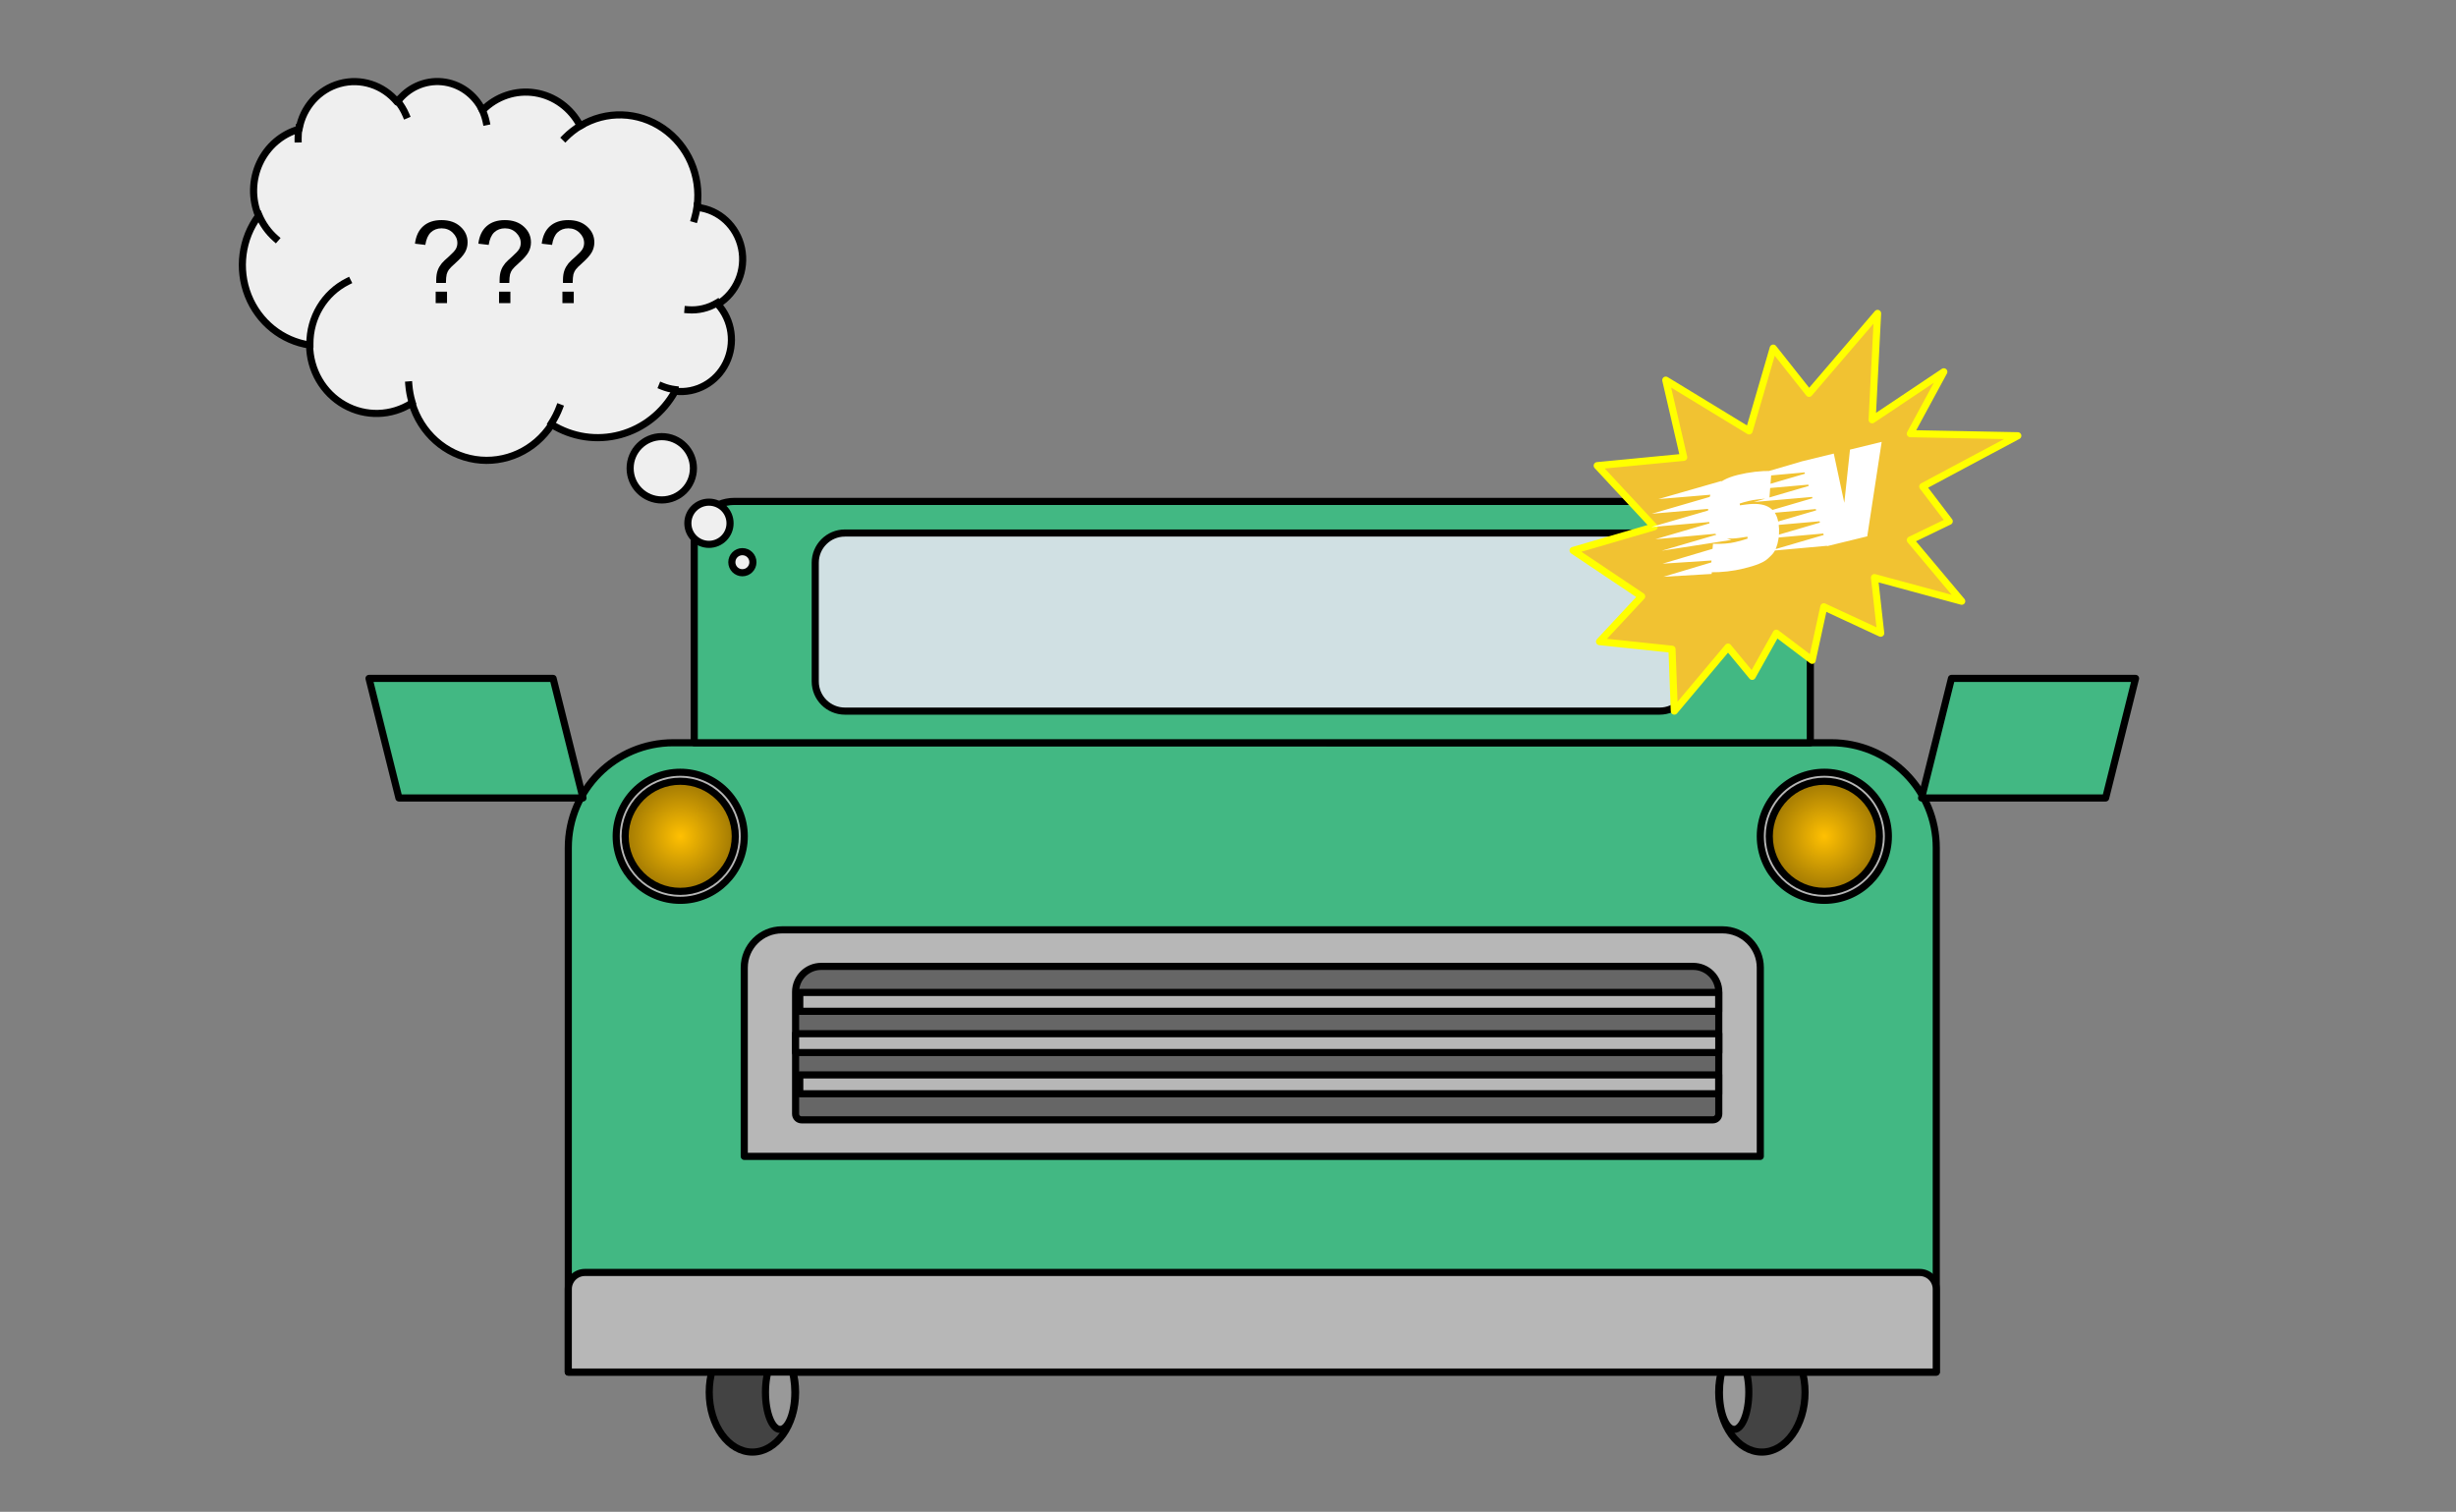 <svg version="1.1" viewBox="0.0 0.0 344.882 212.283" fill="none" stroke="none" stroke-linecap="square" stroke-miterlimit="10" xmlns:xlink="http://www.w3.org/1999/xlink" xmlns="http://www.w3.org/2000/svg"><rect x="0.0" y="0.0" width="344.882" height="212.283" fill="#808080" stroke="none"/><clipPath id="p.0"><path d="m0 0l344.882 0l0 212.283l-344.882 0l0 -212.283z" clip-rule="nonzero"/></clipPath><g clip-path="url(#p.0)"><path fill="#000000" fill-opacity="0.0" d="m0 0l344.882 0l0 212.283l-344.882 0z" fill-rule="evenodd"/><path fill="#434343" d="m253.472 195.501l0 0c0 -4.636 -2.714 -8.394 -6.063 -8.394l0 0c-1.608 0 -3.15 0.884 -4.287 2.458c-1.137 1.574 -1.776 3.709 -1.776 5.935l0 0c0 4.636 2.714 8.394 6.063 8.394l0 0c3.348 0 6.063 -3.758 6.063 -8.394z" fill-rule="evenodd"/><path stroke="#000000" stroke-width="1.0" stroke-linejoin="round" stroke-linecap="butt" d="m253.472 195.501l0 0c0 -4.636 -2.714 -8.394 -6.063 -8.394l0 0c-1.608 0 -3.15 0.884 -4.287 2.458c-1.137 1.574 -1.776 3.709 -1.776 5.935l0 0c0 4.636 2.714 8.394 6.063 8.394l0 0c3.348 0 6.063 -3.758 6.063 -8.394z" fill-rule="evenodd"/><path fill="#999999" d="m245.575 195.501l0 0c0 -2.879 -0.924 -5.213 -2.063 -5.213l0 0c-0.547 0 -1.072 0.549 -1.459 1.527c-0.387 0.978 -0.604 2.303 -0.604 3.686l0 0c0 2.879 0.924 5.213 2.063 5.213l0 0c1.139 0 2.063 -2.334 2.063 -5.213z" fill-rule="evenodd"/><path stroke="#000000" stroke-width="1.0" stroke-linejoin="round" stroke-linecap="butt" d="m245.575 195.501l0 0c0 -2.879 -0.924 -5.213 -2.063 -5.213l0 0c-0.547 0 -1.072 0.549 -1.459 1.527c-0.387 0.978 -0.604 2.303 -0.604 3.686l0 0c0 2.879 0.924 5.213 2.063 5.213l0 0c1.139 0 2.063 -2.334 2.063 -5.213z" fill-rule="evenodd"/><path fill="#42b883" d="m94.533 104.294l162.635 0c3.907 0 7.653 1.552 10.416 4.314c2.762 2.762 4.314 6.509 4.314 10.416l0 73.648c0 8.8500977E-4 -7.324219E-4 0.002 -0.002 0.002l-192.093 -0.002l0 0c-8.773804E-4 0 -0.002 -7.171631E-4 -0.002 -0.002l0.002 -73.646l0 0c0 -8.135 6.595 -14.73 14.73 -14.73z" fill-rule="evenodd"/><path stroke="#000000" stroke-width="1.0" stroke-linejoin="round" stroke-linecap="butt" d="m94.533 104.294l162.635 0c3.907 0 7.653 1.552 10.416 4.314c2.762 2.762 4.314 6.509 4.314 10.416l0 73.648c0 8.8500977E-4 -7.324219E-4 0.002 -0.002 0.002l-192.093 -0.002l0 0c-8.773804E-4 0 -0.002 -7.171631E-4 -0.002 -0.002l0.002 -73.646l0 0c0 -8.135 6.595 -14.73 14.73 -14.73z" fill-rule="evenodd"/><path fill="#42b883" d="m103.137 70.404l145.428 0c1.498 0 2.935 0.595 3.994 1.654c1.059 1.059 1.654 2.496 1.654 3.994l0 28.241c0 7.247925E-4 -5.79834E-4 0.001 -0.001 0.001l-156.723 -0.001l0 0c-7.247925E-4 0 -0.001 -5.79834E-4 -0.001 -0.001l0.001 -28.24l0 0c0 -3.12 2.529 -5.648 5.648 -5.648z" fill-rule="evenodd"/><path stroke="#000000" stroke-width="1.0" stroke-linejoin="round" stroke-linecap="butt" d="m103.137 70.404l145.428 0c1.498 0 2.935 0.595 3.994 1.654c1.059 1.059 1.654 2.496 1.654 3.994l0 28.241c0 7.247925E-4 -5.79834E-4 0.001 -0.001 0.001l-156.723 -0.001l0 0c-7.247925E-4 0 -0.001 -5.79834E-4 -0.001 -0.001l0.001 -28.24l0 0c0 -3.12 2.529 -5.648 5.648 -5.648z" fill-rule="evenodd"/><path fill="#d0e0e3" d="m114.48 79.013l0 0c0 -2.302 1.866 -4.168 4.168 -4.168l114.404 0c1.105 0 2.166 0.439 2.947 1.221c0.782 0.782 1.221 1.842 1.221 2.947l0 16.672c0 2.302 -1.866 4.168 -4.168 4.168l-114.404 0l0 0c-2.302 0 -4.168 -1.866 -4.168 -4.168z" fill-rule="evenodd"/><path stroke="#000000" stroke-width="1.0" stroke-linejoin="round" stroke-linecap="butt" d="m114.48 79.013l0 0c0 -2.302 1.866 -4.168 4.168 -4.168l114.404 0c1.105 0 2.166 0.439 2.947 1.221c0.782 0.782 1.221 1.842 1.221 2.947l0 16.672c0 2.302 -1.866 4.168 -4.168 4.168l-114.404 0l0 0c-2.302 0 -4.168 -1.866 -4.168 -4.168z" fill-rule="evenodd"/><path fill="#42b883" d="m269.835 112.047l4.197 -16.787l25.85 0l-4.197 16.787z" fill-rule="evenodd"/><path stroke="#000000" stroke-width="1.0" stroke-linejoin="round" stroke-linecap="butt" d="m269.835 112.047l4.197 -16.787l25.85 0l-4.197 16.787z" fill-rule="evenodd"/><path fill="#42b883" d="m81.866 112.047l-4.197 -16.787l-25.85 0l4.197 16.787z" fill-rule="evenodd"/><path stroke="#000000" stroke-width="1.0" stroke-linejoin="round" stroke-linecap="butt" d="m81.866 112.047l-4.197 -16.787l-25.85 0l4.197 16.787z" fill-rule="evenodd"/><path fill="#b7b7b7" d="m109.814 130.564l132.073 0c1.406 0 2.755 0.559 3.749 1.553c0.994 0.994 1.553 2.343 1.553 3.749l0 26.509c0 6.5612793E-4 -5.340576E-4 0.001 -0.001 0.001l-142.676 -0.001l0 0c-6.5612793E-4 0 -0.001 -5.340576E-4 -0.001 -0.001l0.001 -26.508l0 0c0 -2.928 2.374 -5.302 5.302 -5.302z" fill-rule="evenodd"/><path stroke="#000000" stroke-width="1.0" stroke-linejoin="round" stroke-linecap="butt" d="m109.814 130.564l132.073 0c1.406 0 2.755 0.559 3.749 1.553c0.994 0.994 1.553 2.343 1.553 3.749l0 26.509c0 6.5612793E-4 -5.340576E-4 0.001 -0.001 0.001l-142.676 -0.001l0 0c-6.5612793E-4 0 -0.001 -5.340576E-4 -0.001 -0.001l0.001 -26.508l0 0c0 -2.928 2.374 -5.302 5.302 -5.302z" fill-rule="evenodd"/><path fill="#666666" d="m115.31 135.698l122.457 0c0.952 0 1.866 0.378 2.539 1.052c0.673 0.673 1.052 1.587 1.052 2.539l0 17.124c0 0.457 -0.371 0.828 -0.828 0.828l-127.981 0c-0.457 0 -0.828 -0.371 -0.828 -0.828l0 -17.124l0 0c0 -1.983 1.608 -3.591 3.591 -3.591z" fill-rule="evenodd"/><path stroke="#000000" stroke-width="1.0" stroke-linejoin="round" stroke-linecap="butt" d="m115.31 135.698l122.457 0c0.952 0 1.866 0.378 2.539 1.052c0.673 0.673 1.052 1.587 1.052 2.539l0 17.124c0 0.457 -0.371 0.828 -0.828 0.828l-127.981 0c-0.457 0 -0.828 -0.371 -0.828 -0.828l0 -17.124l0 0c0 -1.983 1.608 -3.591 3.591 -3.591z" fill-rule="evenodd"/><path fill="#b7b7b7" d="m112.307 139.357l129.039 0l0 2.646l-129.039 0z" fill-rule="evenodd"/><path stroke="#000000" stroke-width="1.0" stroke-linejoin="round" stroke-linecap="butt" d="m112.307 139.357l129.039 0l0 2.646l-129.039 0z" fill-rule="evenodd"/><path fill="#b7b7b7" d="m111.719 145.147l129.638 0l0 2.646l-129.638 0z" fill-rule="evenodd"/><path stroke="#000000" stroke-width="1.0" stroke-linejoin="round" stroke-linecap="butt" d="m111.719 145.147l129.638 0l0 2.646l-129.638 0z" fill-rule="evenodd"/><path fill="#b7b7b7" d="m112.307 150.937l129.039 0l0 2.646l-129.039 0z" fill-rule="evenodd"/><path stroke="#000000" stroke-width="1.0" stroke-linejoin="round" stroke-linecap="butt" d="m112.307 150.937l129.039 0l0 2.646l-129.039 0z" fill-rule="evenodd"/><path fill="#666666" d="m111.719 195.501l0 0c0 -4.636 -2.714 -8.394 -6.063 -8.394l0 0c-1.608 0 -3.15 0.884 -4.287 2.458c-1.137 1.574 -1.776 3.709 -1.776 5.935l0 0c0 4.636 2.714 8.394 6.063 8.394l0 0c3.349 0 6.063 -3.758 6.063 -8.394z" fill-rule="evenodd"/><path fill="#b7b7b7" d="m86.528 117.429l0 0c0 -4.966 4.026 -8.992 8.992 -8.992l0 0c2.385 0 4.672 0.947 6.358 2.634c1.686 1.686 2.634 3.974 2.634 6.358l0 0c0 4.966 -4.026 8.992 -8.992 8.992l0 0c-4.966 0 -8.992 -4.026 -8.992 -8.992z" fill-rule="evenodd"/><path stroke="#000000" stroke-width="1.0" stroke-linejoin="round" stroke-linecap="butt" d="m86.528 117.429l0 0c0 -4.966 4.026 -8.992 8.992 -8.992l0 0c2.385 0 4.672 0.947 6.358 2.634c1.686 1.686 2.634 3.974 2.634 6.358l0 0c0 4.966 -4.026 8.992 -8.992 8.992l0 0c-4.966 0 -8.992 -4.026 -8.992 -8.992z" fill-rule="evenodd"/><path fill="#b7b7b7" d="m247.189 117.429l0 0c0 -4.966 4.026 -8.992 8.992 -8.992l0 0c2.385 0 4.672 0.947 6.358 2.634c1.686 1.686 2.634 3.974 2.634 6.358l0 0c0 4.966 -4.026 8.992 -8.992 8.992l0 0c-4.966 0 -8.992 -4.026 -8.992 -8.992z" fill-rule="evenodd"/><path stroke="#000000" stroke-width="1.0" stroke-linejoin="round" stroke-linecap="butt" d="m247.189 117.429l0 0c0 -4.966 4.026 -8.992 8.992 -8.992l0 0c2.385 0 4.672 0.947 6.358 2.634c1.686 1.686 2.634 3.974 2.634 6.358l0 0c0 4.966 -4.026 8.992 -8.992 8.992l0 0c-4.966 0 -8.992 -4.026 -8.992 -8.992z" fill-rule="evenodd"/><defs><radialGradient id="p.1" gradientUnits="userSpaceOnUse" gradientTransform="matrix(3.307 0.0 0.0 3.307 0.0 0.0)" spreadMethod="pad" cx="28.886" cy="35.511" fx="28.886" fy="35.511" r="3.307"><stop offset="0.0" stop-color="#ffc002"/><stop offset="1.0" stop-color="#795b04"/></radialGradient></defs><path fill="url(#p.1)" d="m87.787 117.43l0 0c0 -4.27 3.462 -7.732 7.732 -7.732l0 0c2.051 0 4.017 0.815 5.468 2.265c1.45 1.45 2.265 3.417 2.265 5.468l0 0c0 4.27 -3.462 7.732 -7.732 7.732l0 0c-4.27 0 -7.732 -3.462 -7.732 -7.732z" fill-rule="evenodd"/><path stroke="#000000" stroke-width="1.0" stroke-linejoin="round" stroke-linecap="butt" d="m87.787 117.43l0 0c0 -4.27 3.462 -7.732 7.732 -7.732l0 0c2.051 0 4.017 0.815 5.468 2.265c1.45 1.45 2.265 3.417 2.265 5.468l0 0c0 4.27 -3.462 7.732 -7.732 7.732l0 0c-4.27 0 -7.732 -3.462 -7.732 -7.732z" fill-rule="evenodd"/><path fill="#434343" d="m99.593 195.501l0 0c0 -4.636 2.714 -8.394 6.063 -8.394l0 0c1.608 0 3.15 0.884 4.287 2.458c1.137 1.574 1.776 3.709 1.776 5.935l0 0c0 4.636 -2.714 8.394 -6.063 8.394l0 0c-3.348 0 -6.063 -3.758 -6.063 -8.394z" fill-rule="evenodd"/><path stroke="#000000" stroke-width="1.0" stroke-linejoin="round" stroke-linecap="butt" d="m99.593 195.501l0 0c0 -4.636 2.714 -8.394 6.063 -8.394l0 0c1.608 0 3.15 0.884 4.287 2.458c1.137 1.574 1.776 3.709 1.776 5.935l0 0c0 4.636 -2.714 8.394 -6.063 8.394l0 0c-3.348 0 -6.063 -3.758 -6.063 -8.394z" fill-rule="evenodd"/><path fill="#999999" d="m107.491 195.501l0 0c0 -2.879 0.924 -5.213 2.063 -5.213l0 0c0.547 0 1.072 0.549 1.459 1.527c0.387 0.978 0.604 2.303 0.604 3.686l0 0c0 2.879 -0.924 5.213 -2.063 5.213l0 0c-1.139 0 -2.063 -2.334 -2.063 -5.213z" fill-rule="evenodd"/><path stroke="#000000" stroke-width="1.0" stroke-linejoin="round" stroke-linecap="butt" d="m107.491 195.501l0 0c0 -2.879 0.924 -5.213 2.063 -5.213l0 0c0.547 0 1.072 0.549 1.459 1.527c0.387 0.978 0.604 2.303 0.604 3.686l0 0c0 2.879 -0.924 5.213 -2.063 5.213l0 0c-1.139 0 -2.063 -2.334 -2.063 -5.213z" fill-rule="evenodd"/><defs><radialGradient id="p.2" gradientUnits="userSpaceOnUse" gradientTransform="matrix(3.307 0.0 0.0 3.307 0.0 0.0)" spreadMethod="pad" cx="77.47" cy="35.511" fx="77.47" fy="35.511" r="3.307"><stop offset="0.0" stop-color="#ffc002"/><stop offset="1.0" stop-color="#795b04"/></radialGradient></defs><path fill="url(#p.2)" d="m248.449 117.43l0 0c0 -4.27 3.462 -7.732 7.732 -7.732l0 0c2.051 0 4.017 0.815 5.468 2.265c1.45 1.45 2.265 3.417 2.265 5.468l0 0c0 4.27 -3.462 7.732 -7.732 7.732l0 0c-4.27 0 -7.732 -3.462 -7.732 -7.732z" fill-rule="evenodd"/><path stroke="#000000" stroke-width="1.0" stroke-linejoin="round" stroke-linecap="butt" d="m248.449 117.43l0 0c0 -4.27 3.462 -7.732 7.732 -7.732l0 0c2.051 0 4.017 0.815 5.468 2.265c1.45 1.45 2.265 3.417 2.265 5.468l0 0c0 4.27 -3.462 7.732 -7.732 7.732l0 0c-4.27 0 -7.732 -3.462 -7.732 -7.732z" fill-rule="evenodd"/><path fill="#f1c232" d="m254.037 55.232l9.621 -11.226l-0.766 14.936l10.066 -6.735l-4.704 8.687l15.091 0.292l-13.342 7.128l3.715 4.881l-5.464 2.637l7.219 8.589l-12.249 -3.315l0.873 7.808l-7.985 -3.71l-1.642 7.516l-5.03 -3.806l-3.388 6.055l-3.391 -4.103l-7.545 8.985l-0.324 -8.687l-10.176 -1.073l5.912 -6.347l-9.627 -6.446l11.376 -3.322l-7.988 -8.589l12.142 -1.171l-2.515 -10.838l11.703 7.128l3.388 -11.622z" fill-rule="evenodd"/><path stroke="#ffff00" stroke-width="1.0" stroke-linejoin="round" stroke-linecap="butt" d="m254.037 55.232l9.621 -11.226l-0.766 14.936l10.066 -6.735l-4.704 8.687l15.091 0.292l-13.342 7.128l3.715 4.881l-5.464 2.637l7.219 8.589l-12.249 -3.315l0.873 7.808l-7.985 -3.71l-1.642 7.516l-5.03 -3.806l-3.388 6.055l-3.391 -4.103l-7.545 8.985l-0.324 -8.687l-10.176 -1.073l5.912 -6.347l-9.627 -6.446l11.376 -3.322l-7.988 -8.589l12.142 -1.171l-2.515 -10.838l11.703 7.128l3.388 -11.622z" fill-rule="evenodd"/><path fill="#000000" fill-opacity="0.0" d="m221.388 57.557l49.48 -12.068l9.952 40.814l-49.48 12.068z" fill-rule="evenodd"/><path fill="#ffffff" d="m240.18 73.285l-8.315 0.725l8.184 -2.382q-0.005 0.838 0.131 1.657zm-0.025 -3.532l-0.135 1.689l-8.08 0.7l8.215 -2.389zm0.077 3.68q0.234 0.763 0.738 1.509l-8.512 0.773l7.774 -2.282zm2.897 2.381l-9.778 1.516l7.866 -2.304q0.786 0.452 1.913 0.788zm-1.346 -8.292q-1.144 1.244 -1.474 1.936l-7.424 0.62l8.898 -2.556zm-8.325 11.632l7.213 -2.145l-0.169 1.682l-7.044 0.463zm0.126 1.835l6.94 -2.078l-0.169 1.682l-6.771 0.397zm6.962 -4.625q1.91 0.049 3.124 -0.247q1.23 -0.3 1.731 -0.486l-0.017 -0.269l-1.149 0.168q-1.881 0.266 -2.871 -0.233q-0.994 -0.514 -1.308 -1.804q-0.126 -0.516 -0.175 -1.18q-0.159 -2.567 0.826 -3.804q0.981 -1.253 3.349 -1.83q2.383 -0.581 4.706 -0.553l-0.299 3.852q-1.93 0.133 -2.856 0.359q-0.911 0.222 -1.31 0.368l0.029 0.25l0.857 -0.113q1.995 -0.261 3.064 0.298q1.081 0.541 1.403 1.861q0.3 1.23 0.098 2.646q-0.122 0.753 -0.341 1.305q-0.204 0.548 -0.642 0.993q-0.423 0.441 -0.804 0.727q-0.384 0.271 -1 0.517q-0.82 0.329 -2.08 0.636q-2.292 0.559 -4.695 0.534l0.361 -3.996zm7.851 1.012l7.865 -2.304l0.506 1.549l-8.372 0.755zm-0.536 -1.735l7.866 -2.304l0.51 1.564l-8.376 0.74zm-2.124 -6.864l7.896 -2.312l0.48 1.572l-8.376 0.74zm0.532 1.72l7.896 -2.312l0.449 1.579l-8.345 0.733zm-1.045 -3.428l7.896 -2.312l0.446 1.564l-8.342 0.748zm1.577 5.148l7.881 -2.308l0.476 1.557l-8.357 0.751zm0.543 1.701l7.85 -2.301l0.51 1.564l-8.36 0.736zm10.163 -10.231l1.594 7.46l-0.17 -0.039l0.854 -7.976l4.448 -1.085l-2.025 13.264l-5.632 1.374l-3.637 -11.883l4.569 -1.114z" fill-rule="nonzero"/><path fill="#b7b7b7" d="m82.134 178.675l187.433 0c0.618 0 1.211 0.246 1.648 0.683c0.437 0.437 0.683 1.03 0.683 1.648l0 11.654c0 8.8500977E-4 -7.324219E-4 0.002 -0.002 0.002l-192.093 -0.002l0 0c-8.773804E-4 0 -0.002 -7.171631E-4 -0.002 -0.002l0.002 -11.652l0 0c0 -1.287 1.044 -2.331 2.331 -2.331z" fill-rule="evenodd"/><path stroke="#000000" stroke-width="1.0" stroke-linejoin="round" stroke-linecap="butt" d="m82.134 178.675l187.433 0c0.618 0 1.211 0.246 1.648 0.683c0.437 0.437 0.683 1.03 0.683 1.648l0 11.654c0 8.8500977E-4 -7.324219E-4 0.002 -0.002 0.002l-192.093 -0.002l0 0c-8.773804E-4 0 -0.002 -7.171631E-4 -0.002 -0.002l0.002 -11.652l0 0c0 -1.287 1.044 -2.331 2.331 -2.331z" fill-rule="evenodd"/><path fill="#efefef" d="m97.897 28.963c0.566 -4.289 -1.292 -8.535 -4.784 -10.936c-3.492 -2.401 -8.007 -2.536 -11.629 -0.348l0 0c-1.283 -2.494 -3.631 -4.216 -6.334 -4.645c-2.703 -0.429 -5.443 0.485 -7.392 2.466l0 0c-1.093 -2.261 -3.239 -3.781 -5.676 -4.019c-2.437 -0.238 -4.821 0.838 -6.306 2.848l0 0c-1.974 -2.397 -5.116 -3.406 -8.064 -2.591c-2.949 0.815 -5.176 3.308 -5.717 6.4l0 0c-2.419 0.681 -4.434 2.411 -5.524 4.744c-1.09 2.333 -1.149 5.04 -0.161 7.421c-2.382 3.198 -2.939 7.46 -1.464 11.195c1.475 3.735 4.762 6.381 8.633 6.952c0.027 3.505 1.891 6.722 4.872 8.409c2.981 1.688 6.614 1.583 9.5 -0.273c1.229 4.198 4.688 7.287 8.883 7.932c4.195 0.645 8.373 -1.269 10.73 -4.916l0 0c2.889 1.797 6.356 2.315 9.618 1.437c3.262 -0.879 6.045 -3.08 7.721 -6.107l0 0c2.952 0.356 5.807 -1.222 7.147 -3.951c1.34 -2.729 0.88 -6.029 -1.151 -8.261l0 0c2.634 -1.599 3.977 -4.772 3.331 -7.865c-0.647 -3.093 -3.137 -5.404 -6.173 -5.728z" fill-rule="evenodd"/><path fill="#efefef" d="m102.768 78.942c0 0.818 0.663 1.481 1.481 1.481c0.818 0 1.481 -0.663 1.481 -1.481c0 -0.818 -0.663 -1.481 -1.481 -1.481c-0.818 0 -1.481 0.663 -1.481 1.481z" fill-rule="evenodd"/><path fill="#efefef" d="m96.592 73.473c0 1.636 1.326 2.962 2.962 2.962c1.636 0 2.962 -1.326 2.962 -2.962c0 -1.636 -1.326 -2.962 -2.962 -2.962c-1.636 0 -2.962 1.326 -2.962 2.962z" fill-rule="evenodd"/><path fill="#efefef" d="m88.486 65.755c0 2.454 1.989 4.444 4.444 4.444c2.454 0 4.444 -1.989 4.444 -4.444c0 -2.454 -1.989 -4.444 -4.444 -4.444c-2.454 0 -4.444 1.989 -4.444 4.444z" fill-rule="evenodd"/><path fill="#000000" fill-opacity="0.0" d="m96.608 43.496l0 0c1.436 0.116 2.872 -0.226 4.114 -0.981m-7.744 11.717c0.577 0.237 1.183 0.395 1.8 0.47m-17.311 4.689l0 0c0.434 -0.672 0.798 -1.39 1.085 -2.142m-21.142 -3.199c0.064 0.797 0.209 1.585 0.433 2.35m-9.044 -16.87l0 0c-3.255 1.634 -5.31 5.051 -5.281 8.783m-7.175 -18.138c0.527 1.271 1.332 2.398 2.351 3.293m3.291 -15.514l0 0c-0.09 0.513 -0.131 1.034 -0.124 1.555m15.141 -3.37l0 0c-0.306 -0.718 -0.712 -1.386 -1.205 -1.984m12.471 2.929l0 0c-0.125 -0.593 -0.321 -1.168 -0.583 -1.711m13.806 2.292l0 0c-0.766 0.463 -1.475 1.02 -2.111 1.66m18.147 11.384l0 0c0.167 -0.571 0.29 -1.155 0.368 -1.746" fill-rule="evenodd"/><path stroke="#000000" stroke-width="1.0" stroke-linejoin="round" stroke-linecap="butt" d="m97.897 28.963c0.566 -4.289 -1.292 -8.535 -4.784 -10.936c-3.492 -2.401 -8.007 -2.536 -11.629 -0.348l0 0c-1.283 -2.494 -3.631 -4.216 -6.334 -4.645c-2.703 -0.429 -5.443 0.485 -7.392 2.466l0 0c-1.093 -2.261 -3.239 -3.781 -5.676 -4.019c-2.437 -0.238 -4.821 0.838 -6.306 2.848l0 0c-1.974 -2.397 -5.116 -3.406 -8.064 -2.591c-2.949 0.815 -5.176 3.308 -5.717 6.4l0 0c-2.419 0.681 -4.434 2.411 -5.524 4.744c-1.09 2.333 -1.149 5.04 -0.161 7.421c-2.382 3.198 -2.939 7.46 -1.464 11.195c1.475 3.735 4.762 6.381 8.633 6.952c0.027 3.505 1.891 6.722 4.872 8.409c2.981 1.688 6.614 1.583 9.5 -0.273c1.229 4.198 4.688 7.287 8.883 7.932c4.195 0.645 8.373 -1.269 10.73 -4.916l0 0c2.889 1.797 6.356 2.315 9.618 1.437c3.262 -0.879 6.045 -3.08 7.721 -6.107l0 0c2.952 0.356 5.807 -1.222 7.147 -3.951c1.34 -2.729 0.88 -6.029 -1.151 -8.261l0 0c2.634 -1.599 3.977 -4.772 3.331 -7.865c-0.647 -3.093 -3.137 -5.404 -6.173 -5.728z" fill-rule="evenodd"/><path stroke="#000000" stroke-width="1.0" stroke-linejoin="round" stroke-linecap="butt" d="m102.768 78.942c0 0.818 0.663 1.481 1.481 1.481c0.818 0 1.481 -0.663 1.481 -1.481c0 -0.818 -0.663 -1.481 -1.481 -1.481c-0.818 0 -1.481 0.663 -1.481 1.481z" fill-rule="evenodd"/><path stroke="#000000" stroke-width="1.0" stroke-linejoin="round" stroke-linecap="butt" d="m96.592 73.473c0 1.636 1.326 2.962 2.962 2.962c1.636 0 2.962 -1.326 2.962 -2.962c0 -1.636 -1.326 -2.962 -2.962 -2.962c-1.636 0 -2.962 1.326 -2.962 2.962z" fill-rule="evenodd"/><path stroke="#000000" stroke-width="1.0" stroke-linejoin="round" stroke-linecap="butt" d="m88.486 65.755c0 2.454 1.989 4.444 4.444 4.444c2.454 0 4.444 -1.989 4.444 -4.444c0 -2.454 -1.989 -4.444 -4.444 -4.444c-2.454 0 -4.444 1.989 -4.444 4.444z" fill-rule="evenodd"/><path stroke="#000000" stroke-width="1.0" stroke-linejoin="round" stroke-linecap="butt" d="m96.608 43.496l0 0c1.436 0.116 2.872 -0.226 4.114 -0.981m-7.744 11.717c0.577 0.237 1.183 0.395 1.8 0.47m-17.311 4.689l0 0c0.434 -0.672 0.798 -1.39 1.085 -2.142m-21.142 -3.199c0.064 0.797 0.209 1.585 0.433 2.35m-9.044 -16.87l0 0c-3.255 1.634 -5.31 5.051 -5.281 8.783m-7.175 -18.138c0.527 1.271 1.332 2.398 2.351 3.293m3.291 -15.514l0 0c-0.09 0.513 -0.131 1.034 -0.124 1.555m15.141 -3.37l0 0c-0.306 -0.718 -0.712 -1.386 -1.205 -1.984m12.471 2.929l0 0c-0.125 -0.593 -0.321 -1.168 -0.583 -1.711m13.806 2.292l0 0c-0.766 0.463 -1.475 1.02 -2.111 1.66m18.147 11.384l0 0c0.167 -0.571 0.29 -1.155 0.368 -1.746" fill-rule="evenodd"/><path fill="#000000" d="m61.257 39.733q0 -0.281 0 -0.422q0 -0.828 0.234 -1.422q0.172 -0.453 0.547 -0.922q0.281 -0.328 1.016 -0.969q0.734 -0.656 0.953 -1.031q0.219 -0.391 0.219 -0.844q0 -0.812 -0.641 -1.438q-0.641 -0.625 -1.578 -0.625q-0.891 0 -1.5 0.562q-0.594 0.562 -0.781 1.766l-1.453 -0.172q0.203 -1.609 1.156 -2.453q0.969 -0.859 2.562 -0.859q1.672 0 2.672 0.922q1.0 0.906 1.0 2.203q0 0.75 -0.359 1.391q-0.344 0.625 -1.359 1.531q-0.688 0.609 -0.906 0.906q-0.203 0.281 -0.312 0.656q-0.094 0.375 -0.109 1.219l-1.359 0zm-0.078 2.828l0 -1.609l1.594 0l0 1.609l-1.594 0zm8.977 -2.828q0 -0.281 0 -0.422q0 -0.828 0.234 -1.422q0.172 -0.453 0.547 -0.922q0.281 -0.328 1.016 -0.969q0.734 -0.656 0.953 -1.031q0.219 -0.391 0.219 -0.844q0 -0.812 -0.641 -1.438q-0.641 -0.625 -1.578 -0.625q-0.891 0 -1.5 0.562q-0.594 0.562 -0.781 1.766l-1.453 -0.172q0.203 -1.609 1.156 -2.453q0.969 -0.859 2.562 -0.859q1.672 0 2.672 0.922q1.0 0.906 1.0 2.203q0 0.75 -0.359 1.391q-0.344 0.625 -1.359 1.531q-0.688 0.609 -0.906 0.906q-0.203 0.281 -0.312 0.656q-0.094 0.375 -0.109 1.219l-1.359 0zm-0.078 2.828l0 -1.609l1.594 0l0 1.609l-1.594 0zm8.977 -2.828q0 -0.281 0 -0.422q0 -0.828 0.234 -1.422q0.172 -0.453 0.547 -0.922q0.281 -0.328 1.016 -0.969q0.734 -0.656 0.953 -1.031q0.219 -0.391 0.219 -0.844q0 -0.812 -0.641 -1.438q-0.641 -0.625 -1.578 -0.625q-0.891 0 -1.5 0.562q-0.594 0.562 -0.781 1.766l-1.453 -0.172q0.203 -1.609 1.156 -2.453q0.969 -0.859 2.562 -0.859q1.672 0 2.672 0.922q1.0 0.906 1.0 2.203q0 0.75 -0.359 1.391q-0.344 0.625 -1.359 1.531q-0.688 0.609 -0.906 0.906q-0.203 0.281 -0.312 0.656q-0.094 0.375 -0.109 1.219l-1.359 0zm-0.078 2.828l0 -1.609l1.594 0l0 1.609l-1.594 0z" fill-rule="nonzero"/></g></svg>